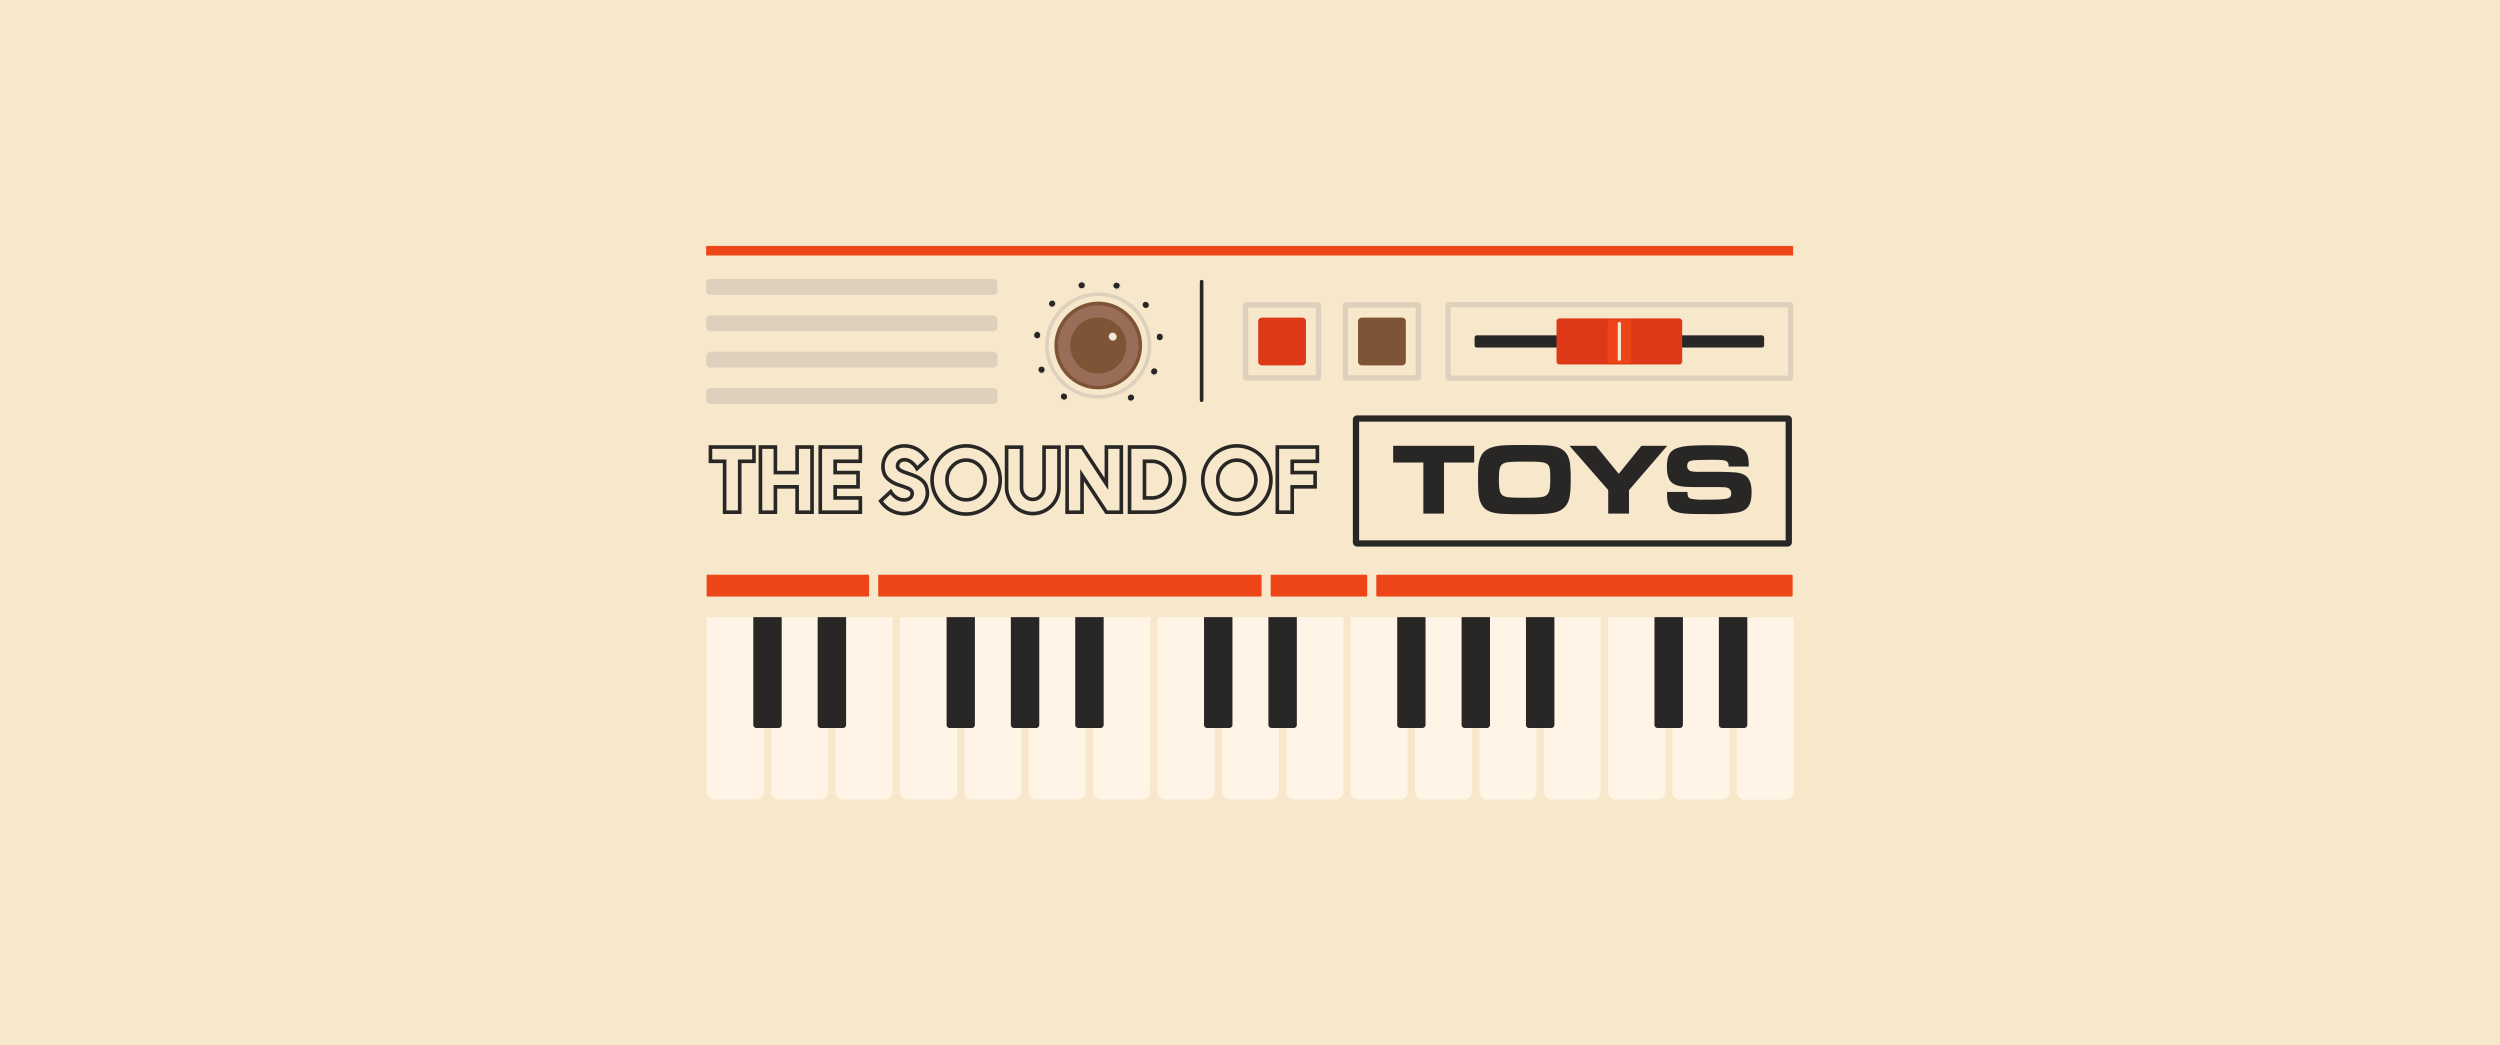 <svg xmlns="http://www.w3.org/2000/svg" viewBox="0 0 993.05 415.27"><defs><style>.cls-1{fill:#f7e8cb;}.cls-2,.cls-4{fill:#ed4518;}.cls-3{fill:#ddd0bc;}.cls-4{stroke:#ed4518;}.cls-12,.cls-4{stroke-linecap:round;stroke-linejoin:round;stroke-width:0.72px;}.cls-12,.cls-5{fill:#282726;}.cls-6{fill:#996d58;}.cls-7{fill:#7f5336;}.cls-8{fill:#f2e8d7;}.cls-9{fill:#dd3919;}.cls-10{fill:#fff4e6;}.cls-11{fill:none;stroke-width:1.44px;}.cls-11,.cls-12{stroke:#282726;}</style></defs><g id="Layer_2" data-name="Layer 2"><g id="Layer_2-2" data-name="Layer 2"><rect class="cls-1" width="993.05" height="415.27"/><rect class="cls-2" x="280.72" y="97.89" width="431.33" height="3.4"/><path class="cls-2" d="M712.26,101.49H280.52V97.68H712.26Zm-431.33-.41H711.84v-3H280.93Z"/><rect class="cls-3" x="281.95" y="112.29" width="112.8" height="3.4" rx="0.23"/><path class="cls-3" d="M394.59,117.13H282.12a1.62,1.62,0,0,1-1.61-1.61v-3.06a1.62,1.62,0,0,1,1.61-1.61H394.59a1.62,1.62,0,0,1,1.61,1.61v3.06A1.62,1.62,0,0,1,394.59,117.13ZM283.4,114.25H393.31v-.51H283.4Z"/><rect class="cls-3" x="281.95" y="126.72" width="112.8" height="3.4" rx="0.23"/><path class="cls-3" d="M394.59,131.56H282.12a1.62,1.62,0,0,1-1.61-1.61v-3.06a1.62,1.62,0,0,1,1.61-1.61H394.59a1.62,1.62,0,0,1,1.61,1.61V130A1.62,1.62,0,0,1,394.59,131.56ZM283.4,128.67H393.31v-.51H283.4Z"/><rect class="cls-3" x="281.95" y="141.14" width="112.8" height="3.4" rx="0.23"/><path class="cls-3" d="M394.59,146H282.12a1.62,1.62,0,0,1-1.61-1.61v-3.06a1.62,1.62,0,0,1,1.61-1.61H394.59a1.62,1.62,0,0,1,1.61,1.61v3.06A1.62,1.62,0,0,1,394.59,146ZM283.4,143.1H393.31v-.51H283.4Z"/><rect class="cls-3" x="281.95" y="155.57" width="112.8" height="3.4" rx="0.23"/><path class="cls-3" d="M394.59,160.41H282.12a1.62,1.62,0,0,1-1.61-1.61v-3.06a1.62,1.62,0,0,1,1.61-1.61H394.59a1.62,1.62,0,0,1,1.61,1.61v3.06A1.62,1.62,0,0,1,394.59,160.41ZM283.4,157.52H393.31V157H283.4Z"/><rect class="cls-4" x="505.1" y="228.65" width="37.63" height="7.94"/><rect class="cls-4" x="547.05" y="228.65" width="164.67" height="7.94"/><rect class="cls-4" x="349.2" y="228.65" width="151.57" height="7.94"/><rect class="cls-4" x="281.05" y="228.65" width="63.82" height="7.94"/><path class="cls-5" d="M477.31,159.69a.73.73,0,0,1-.72-.72V111.88a.72.72,0,1,1,1.44,0V159A.72.72,0,0,1,477.31,159.69Z"/><circle class="cls-1" cx="436.25" cy="137.24" r="20.37"/><path class="cls-3" d="M436.25,158.33a21.09,21.09,0,1,1,21.09-21.09A21.11,21.11,0,0,1,436.25,158.33Zm0-40.73a19.65,19.65,0,1,0,19.65,19.64A19.66,19.66,0,0,0,436.25,117.6Z"/><path class="cls-5" d="M449.17,159.38a1.41,1.41,0,0,1-.73-2.61l.11-.07a1.41,1.41,0,0,1,1.49,2.39l-.13.08A1.43,1.43,0,0,1,449.17,159.38ZM422.7,159a1.4,1.4,0,0,1-.77-.24l-.14-.08a1.41,1.41,0,0,1,1.58-2.34l.11.07a1.41,1.41,0,0,1-.78,2.59Zm35.74-9.88a1.36,1.36,0,0,1-.61-.14,1.42,1.42,0,0,1-.66-1.88l.07-.13a1.41,1.41,0,1,1,2.54,1.22l-.07.13A1.39,1.39,0,0,1,458.44,149.08Zm-44.69-.7a1.41,1.41,0,0,1-1.29-.85l-.06-.13a1.41,1.41,0,1,1,2.59-1.13l.06.14a1.41,1.41,0,0,1-.73,1.85A1.46,1.46,0,0,1,413.75,148.38Zm46.93-13a1.41,1.41,0,0,1-1.4-1.24l0-.22a1.41,1.41,0,1,1,2.8-.36l0,.25a1.41,1.41,0,0,1-1.23,1.56ZM412,134.64l-.22,0a1.41,1.41,0,0,1-1.18-1.61l0-.16a1.41,1.41,0,1,1,2.78.47l0,.12A1.41,1.41,0,0,1,412,134.64Zm43.17-12a1.43,1.43,0,0,1-1.08-.51L454,122a1.41,1.41,0,1,1,2.15-1.82l.1.12a1.41,1.41,0,0,1-1.08,2.31Zm-37.27-.52a1.38,1.38,0,0,1-.93-.35,1.41,1.41,0,0,1-.12-2l.1-.12a1.41,1.41,0,0,1,2.1,1.89l-.09.09A1.4,1.4,0,0,1,417.85,122.1Zm25.74-7.17a1.52,1.52,0,0,1-.42-.06l-.13,0a1.41,1.41,0,0,1,.82-2.7l.15.05a1.41,1.41,0,0,1-.42,2.75Zm-14-.19a1.41,1.41,0,0,1-.38-2.77l.14,0a1.41,1.41,0,1,1,.76,2.72l-.14,0A1.65,1.65,0,0,1,429.59,114.74Z"/><path class="cls-1" d="M449.17,159.6a1.62,1.62,0,0,1-1.39-.78,1.65,1.65,0,0,1-.19-1.23,1.6,1.6,0,0,1,.73-1l.11-.07a1.65,1.65,0,0,1,2.25.52,1.63,1.63,0,0,1-.52,2.24l-.14.09A1.58,1.58,0,0,1,449.17,159.6Zm.12-2.9a1.23,1.23,0,0,0-.63.18l-.11.07a1.18,1.18,0,0,0-.53.74,1.14,1.14,0,0,0,.14.9,1.2,1.2,0,0,0,1.63.39l.14-.08a1.16,1.16,0,0,0,.52-.74,1.14,1.14,0,0,0-.15-.9A1.18,1.18,0,0,0,449.29,156.7Zm-26.59,2.48a1.69,1.69,0,0,1-.9-.27l-.13-.09a1.69,1.69,0,0,1-.69-1,1.63,1.63,0,0,1,2.52-1.66l.1.07a1.62,1.62,0,0,1,.46,2.26A1.64,1.64,0,0,1,422.7,159.18Zm-.11-2.9a1.18,1.18,0,0,0-1,.52,1.13,1.13,0,0,0-.18.89,1.12,1.12,0,0,0,.5.76l.13.09a1.18,1.18,0,0,0,1.82-1.23,1.13,1.13,0,0,0-.51-.75l-.11-.08A1.24,1.24,0,0,0,422.59,156.28Zm35.85-7a1.56,1.56,0,0,1-.7-.16A1.63,1.63,0,0,1,457,147l.06-.14A1.65,1.65,0,0,1,458,146a1.62,1.62,0,0,1,1.24.07,1.65,1.65,0,0,1,.77,2.18l-.07.13A1.63,1.63,0,0,1,458.44,149.3Zm.07-3a1.12,1.12,0,0,0-.4.07,1.18,1.18,0,0,0-.68.6l-.06.14a1.19,1.19,0,0,0,.56,1.58,1.22,1.22,0,0,0,1.59-.55l.06-.13a1.2,1.2,0,0,0-.56-1.59A1.16,1.16,0,0,0,458.51,146.35Zm-44.76,2.25a1.64,1.64,0,0,1-1.49-1l-.06-.13a1.64,1.64,0,0,1,0-1.25,1.67,1.67,0,0,1,.87-.9,1.63,1.63,0,0,1,2.14.85l.06.13a1.64,1.64,0,0,1,0,1.25,1.62,1.62,0,0,1-.87.89A1.58,1.58,0,0,1,413.75,148.6Zm-.06-2.95a1.19,1.19,0,0,0-1.1.75,1.15,1.15,0,0,0,0,.91l.05.13a1.21,1.21,0,0,0,1.57.62,1.17,1.17,0,0,0,.63-.66,1.15,1.15,0,0,0,0-.91l0-.13A1.2,1.2,0,0,0,413.69,145.65Zm47-10a1.62,1.62,0,0,1-1.62-1.43l0-.22a1.61,1.61,0,0,1,.32-1.2,1.58,1.58,0,0,1,1.08-.62,1.57,1.57,0,0,1,1.2.32,1.59,1.59,0,0,1,.63,1.08l0,.25A1.61,1.61,0,0,1,462,135a1.63,1.63,0,0,1-1.09.61Zm0-3.05h-.16a1.16,1.16,0,0,0-.79.45,1.18,1.18,0,0,0-.24.88l0,.22a1.19,1.19,0,0,0,2.12.6,1.19,1.19,0,0,0,.24-.87l0-.26a1.21,1.21,0,0,0-.45-.79A1.18,1.18,0,0,0,460.66,132.57ZM412,134.86l-.25,0a1.63,1.63,0,0,1-1.36-1.86l0-.16a1.63,1.63,0,0,1,3.21.53l0,.13A1.61,1.61,0,0,1,412,134.86Zm0-3a1.2,1.2,0,0,0-1.18,1l0,.16a1.21,1.21,0,0,0,1,1.36,1.21,1.21,0,0,0,1.36-1l0-.13a1.19,1.19,0,0,0-1-1.37Zm43.15-9.06a1.63,1.63,0,0,1-1.25-.59l-.09-.1a1.63,1.63,0,1,1,2.49-2.1l.1.12a1.62,1.62,0,0,1-.21,2.29A1.64,1.64,0,0,1,455.12,122.84Zm-.09-2.93a1.16,1.16,0,0,0-.77.28,1.2,1.2,0,0,0-.14,1.68l.08.1a1.22,1.22,0,0,0,1.68.15,1.19,1.19,0,0,0,.16-1.67l-.1-.12A1.2,1.2,0,0,0,455,119.91Zm-37.18,2.41a1.57,1.57,0,0,1-1.07-.41,1.55,1.55,0,0,1-.55-1.12,1.57,1.57,0,0,1,.4-1.17l.11-.12a1.63,1.63,0,0,1,2.3-.13,1.66,1.66,0,0,1,.54,1.13,1.63,1.63,0,0,1-.42,1.17l-.09.1A1.61,1.61,0,0,1,417.85,122.32Zm.1-2.92a1.2,1.2,0,0,0-.89.39l-.1.12a1.18,1.18,0,0,0,.11,1.67,1.23,1.23,0,0,0,1.68-.1l.08-.1a1.19,1.19,0,0,0,.31-.86A1.19,1.19,0,0,0,418,119.4Zm25.64-4.25a1.61,1.61,0,0,1-.49-.07l-.13,0a1.65,1.65,0,0,1-1-.8,1.62,1.62,0,0,1-.12-1.24,1.67,1.67,0,0,1,.79-1,1.63,1.63,0,0,1,1.24-.12l.16,0a1.63,1.63,0,0,1-.49,3.18Zm-.14-2.86A1.19,1.19,0,0,0,442.4,114a1.22,1.22,0,0,0,.7.58l.13,0a1.2,1.2,0,0,0,1.49-.78,1.18,1.18,0,0,0-.77-1.49l-.15,0A1.48,1.48,0,0,0,443.45,112.29ZM429.59,115a1.64,1.64,0,0,1-1.57-1.19,1.67,1.67,0,0,1,.15-1.24,1.61,1.61,0,0,1,1-.77l.14,0a1.67,1.67,0,0,1,1.24.15,1.63,1.63,0,0,1,.62,2.22,1.61,1.61,0,0,1-1,.77l-.14,0A1.61,1.61,0,0,1,429.59,115Zm.14-2.86a1.19,1.19,0,0,0-.32.05l-.14,0a1.21,1.21,0,0,0-.72.57,1.18,1.18,0,0,0-.1.9,1.21,1.21,0,0,0,1.46.83l.14,0a1.21,1.21,0,0,0,.72-.57,1.22,1.22,0,0,0,.11-.9,1.21,1.21,0,0,0-.57-.72A1.19,1.19,0,0,0,429.73,112.1Z"/><circle class="cls-6" cx="436.25" cy="137.24" r="16.68"/><path class="cls-7" d="M436.25,154.65a17.41,17.41,0,1,1,17.41-17.41A17.43,17.43,0,0,1,436.25,154.65Zm0-33.37a16,16,0,1,0,16,16A16,16,0,0,0,436.25,121.28Z"/><circle class="cls-7" cx="436.25" cy="137.24" r="11.14"/><path class="cls-8" d="M442.05,135.31a1.52,1.52,0,0,1-1.17-.55l-.1-.11a1.53,1.53,0,0,1,.18-2.15,1.51,1.51,0,0,1,2.15.18l.11.13A1.52,1.52,0,0,1,443,135,1.54,1.54,0,0,1,442.05,135.31Z"/><path class="cls-3" d="M563.17,151.21H534.66a1.33,1.33,0,0,1-1.33-1.33v-28.5a1.33,1.33,0,0,1,1.33-1.33h28.51a1.33,1.33,0,0,1,1.33,1.33v28.5A1.33,1.33,0,0,1,563.17,151.21Zm-27.68-2.16h26.84V122.21H535.49Z"/><rect class="cls-7" x="540.76" y="127.47" width="16.31" height="16.31" rx="0.19"/><path class="cls-7" d="M556.93,145.14h-16a1.49,1.49,0,0,1-1.49-1.49v-16a1.49,1.49,0,0,1,1.49-1.49h16a1.49,1.49,0,0,1,1.49,1.49v16A1.49,1.49,0,0,1,556.93,145.14Zm-14.82-2.7h13.61V128.82H542.11Z"/><path class="cls-3" d="M523.5,151.21H495a1.33,1.33,0,0,1-1.33-1.33v-28.5a1.33,1.33,0,0,1,1.33-1.33H523.5a1.33,1.33,0,0,1,1.33,1.33v28.5A1.33,1.33,0,0,1,523.5,151.21Zm-27.68-2.16h26.85V122.21H495.82Z"/><rect class="cls-9" x="501.09" y="127.47" width="16.31" height="16.31" rx="0.19"/><path class="cls-9" d="M517.26,145.14h-16a1.49,1.49,0,0,1-1.49-1.49v-16a1.49,1.49,0,0,1,1.49-1.49h16a1.49,1.49,0,0,1,1.49,1.49v16A1.49,1.49,0,0,1,517.26,145.14Zm-14.82-2.7h13.61V128.82H502.44Z"/><path class="cls-3" d="M710.79,151.26H575.7a1.57,1.57,0,0,1-1.57-1.58v-28.1A1.57,1.57,0,0,1,575.7,120H710.79a1.57,1.57,0,0,1,1.57,1.58v28.1A1.57,1.57,0,0,1,710.79,151.26ZM576.2,149.19H710.29V122.07H576.2Z"/><rect class="cls-5" x="586.48" y="133.93" width="113.54" height="3.4" rx="0.23"/><path class="cls-5" d="M699.85,138.06H586.64a.9.9,0,0,1-.9-.9V134.1a.9.9,0,0,1,.9-.9H699.85a.9.9,0,0,1,.9.9v3.06A.9.9,0,0,1,699.85,138.06Zm-112.64-1.47H699.28v-1.92H587.21Z"/><rect class="cls-9" x="619.24" y="127.44" width="48.01" height="16.38" rx="0.33"/><path class="cls-9" d="M667,144.78H619.48a1.2,1.2,0,0,1-1.2-1.2v-15.9a1.2,1.2,0,0,1,1.2-1.2H667a1.2,1.2,0,0,1,1.2,1.2v15.9A1.2,1.2,0,0,1,667,144.78Zm-46.81-1.91h46.09V128.4H620.2Z"/><rect class="cls-2" x="638.99" y="127.44" width="8.51" height="16.38" rx="0.14"/><path class="cls-2" d="M647.4,144.22h-8.31a.5.5,0,0,1-.5-.5V127.54a.5.5,0,0,1,.5-.5h8.31a.5.5,0,0,1,.5.5v16.18A.5.5,0,0,1,647.4,144.22Zm-8-.8h7.71V127.84h-7.71Z"/><path class="cls-1" d="M643.25,143.33a.63.63,0,0,1-.64-.63V128.57a.64.64,0,1,1,1.27,0V142.7A.63.63,0,0,1,643.25,143.33Z"/><path class="cls-10" d="M280.75,314.42a3.17,3.17,0,0,0,3.17,3.17h16.31a3.17,3.17,0,0,0,3.17-3.17V245.15H280.75Z"/><path class="cls-10" d="M306.33,314.42a3.17,3.17,0,0,0,3.17,3.17h16.31a3.17,3.17,0,0,0,3.17-3.17V245.15H306.33Z"/><path class="cls-10" d="M331.91,314.42a3.17,3.17,0,0,0,3.16,3.17h16.32a3.17,3.17,0,0,0,3.16-3.17V245.15H331.91Z"/><path class="cls-10" d="M357.48,314.42a3.18,3.18,0,0,0,3.17,3.17H377a3.17,3.17,0,0,0,3.17-3.17V245.15H357.48Z"/><path class="cls-10" d="M383.06,314.42a3.17,3.17,0,0,0,3.17,3.17h16.31a3.17,3.17,0,0,0,3.17-3.17V245.15H383.06Z"/><path class="cls-10" d="M408.64,314.42a3.17,3.17,0,0,0,3.17,3.17h16.31a3.18,3.18,0,0,0,3.17-3.17V245.15H408.64Z"/><path class="cls-10" d="M434.22,314.42a3.17,3.17,0,0,0,3.16,3.17h16.31a3.17,3.17,0,0,0,3.17-3.17V245.15H434.22Z"/><path class="cls-10" d="M459.79,314.42a3.17,3.17,0,0,0,3.17,3.17h16.31a3.17,3.17,0,0,0,3.17-3.17V245.15H459.79Z"/><path class="cls-10" d="M485.37,314.42a3.17,3.17,0,0,0,3.17,3.17h16.31a3.17,3.17,0,0,0,3.17-3.17V245.15H485.37Z"/><path class="cls-10" d="M511,314.42a3.17,3.17,0,0,0,3.16,3.17h16.32a3.17,3.17,0,0,0,3.16-3.17V245.15H511Z"/><path class="cls-10" d="M536.52,314.42a3.17,3.17,0,0,0,3.17,3.17H556a3.17,3.17,0,0,0,3.17-3.17V245.15H536.52Z"/><path class="cls-10" d="M562.1,314.42a3.17,3.17,0,0,0,3.17,3.17h16.31a3.17,3.17,0,0,0,3.17-3.17V245.15H562.1Z"/><path class="cls-10" d="M587.68,314.42a3.17,3.17,0,0,0,3.17,3.17h16.31a3.18,3.18,0,0,0,3.17-3.17V245.15H587.68Z"/><path class="cls-10" d="M613.25,314.42a3.18,3.18,0,0,0,3.17,3.17h16.31a3.17,3.17,0,0,0,3.17-3.17V245.15H613.25Z"/><path class="cls-10" d="M638.83,314.42a3.17,3.17,0,0,0,3.17,3.17h16.31a3.17,3.17,0,0,0,3.17-3.17V245.15H638.83Z"/><path class="cls-10" d="M664.31,314.42a3.17,3.17,0,0,0,3.17,3.17h16.31a3.18,3.18,0,0,0,3.17-3.17V245.15H664.31Z"/><path class="cls-10" d="M712.53,244.19v1H689.88v69.27a3.18,3.18,0,0,0,3.17,3.17h16.31a3.17,3.17,0,0,0,3.17-3.17V244.19Z"/><path class="cls-5" d="M299.22,287.92a1.25,1.25,0,0,0,1.25,1.25h8.79a1.25,1.25,0,0,0,1.25-1.25V245.15H299.22Z"/><path class="cls-5" d="M324.79,287.92a1.26,1.26,0,0,0,1.26,1.25h8.79a1.25,1.25,0,0,0,1.25-1.25V245.15h-11.3Z"/><path class="cls-5" d="M376,287.92a1.25,1.25,0,0,0,1.25,1.25H386a1.25,1.25,0,0,0,1.25-1.25V245.15H376Z"/><path class="cls-5" d="M401.53,287.92a1.25,1.25,0,0,0,1.25,1.25h8.79a1.25,1.25,0,0,0,1.25-1.25V245.15H401.53Z"/><path class="cls-5" d="M427.1,287.92a1.25,1.25,0,0,0,1.26,1.25h8.78a1.25,1.25,0,0,0,1.26-1.25V245.15H427.1Z"/><path class="cls-5" d="M478.26,287.92a1.25,1.25,0,0,0,1.25,1.25h8.79a1.25,1.25,0,0,0,1.25-1.25V245.15H478.26Z"/><path class="cls-5" d="M503.83,287.92a1.26,1.26,0,0,0,1.26,1.25h8.79a1.25,1.25,0,0,0,1.25-1.25V245.15h-11.3Z"/><path class="cls-5" d="M657.19,287.92a1.26,1.26,0,0,0,1.26,1.25h8.79a1.25,1.25,0,0,0,1.25-1.25V245.15h-11.3Z"/><path class="cls-5" d="M682.77,287.92a1.25,1.25,0,0,0,1.26,1.25h8.78a1.26,1.26,0,0,0,1.26-1.25V245.15h-11.3Z"/><path class="cls-5" d="M555,287.92a1.25,1.25,0,0,0,1.25,1.25H565a1.25,1.25,0,0,0,1.25-1.25V245.15H555Z"/><path class="cls-5" d="M580.57,287.92a1.25,1.25,0,0,0,1.25,1.25h8.79a1.25,1.25,0,0,0,1.25-1.25V245.15H580.57Z"/><path class="cls-5" d="M606.14,287.92a1.25,1.25,0,0,0,1.26,1.25h8.78a1.25,1.25,0,0,0,1.26-1.25V245.15h-11.3Z"/><path class="cls-11" d="M282.2,183.24v-5.67h17.29v5.67h-5.66v20.21h-6V183.24Z"/><path class="cls-11" d="M302.06,203.45V177.57H308v10.15h8.63V177.57h5.93v25.88h-5.93V193.38H308v10.07Z"/><path class="cls-11" d="M325.83,203.45V177.57h15.91v5.67h-10v4.48h9.09v5.66h-9.09v4.41h10v5.66Z"/><path class="cls-11" d="M349.82,199l4-3.72a7.22,7.22,0,0,0,2.39,2.48,5.37,5.37,0,0,0,2.85.82,3.79,3.79,0,0,0,2.39-.69,2.35,2.35,0,0,0,.88-2,1.56,1.56,0,0,0-.5-1.16,3.64,3.64,0,0,0-1.31-.83l-1.86-.69c-.7-.25-1.41-.49-2.13-.73a10.77,10.77,0,0,1-2.12-1,10.61,10.61,0,0,1-1.86-1.39,5.61,5.61,0,0,1-1.31-2,7.4,7.4,0,0,1-.5-2.83,7.76,7.76,0,0,1,.59-3,8.4,8.4,0,0,1,1.65-2.59,7.78,7.78,0,0,1,2.7-1.84,8.93,8.93,0,0,1,3.58-.7,10.24,10.24,0,0,1,5,1.29,10.9,10.9,0,0,1,4,4l-4,3.73a8.59,8.59,0,0,0-2.34-2.63,4.39,4.39,0,0,0-2.59-.89,2.91,2.91,0,0,0-2,.67,2.36,2.36,0,0,0-.81,1.92,1.56,1.56,0,0,0,.41,1,3.63,3.63,0,0,0,1.09.8,15.29,15.29,0,0,0,1.57.65l1.87.65c.65.23,1.31.49,2,.76a10.32,10.32,0,0,1,1.87,1,8.72,8.72,0,0,1,1.57,1.38,5.49,5.49,0,0,1,1.08,1.9,7.74,7.74,0,0,1,.4,2.52,7.24,7.24,0,0,1-.65,3,8.63,8.63,0,0,1-1.81,2.6,8.53,8.53,0,0,1-2.91,1.84A11.06,11.06,0,0,1,349.82,199Z"/><path class="cls-11" d="M372.05,197.44a13.62,13.62,0,0,1,0-13.57,13.4,13.4,0,0,1,4.93-4.93,13.54,13.54,0,0,1,13.56,0,13.45,13.45,0,0,1,4.94,4.94,13.54,13.54,0,0,1,0,13.56,13.47,13.47,0,0,1-4.93,4.93,13.54,13.54,0,0,1-18.5-4.93Zm4.12-6.79a7.7,7.7,0,0,0,2.23,5.58,7.26,7.26,0,0,0,5.37,2.29,7.14,7.14,0,0,0,5.33-2.29,8.11,8.11,0,0,0,0-11.15,7.15,7.15,0,0,0-5.33-2.3,7.23,7.23,0,0,0-5.36,2.3A7.7,7.7,0,0,0,376.17,190.65Z"/><path class="cls-11" d="M399.84,193.61v-16h5.93v16a4.7,4.7,0,0,0,1.32,3.37,4.17,4.17,0,0,0,3.13,1.39,4.25,4.25,0,0,0,3.15-1.39,4.65,4.65,0,0,0,1.35-3.37v-16h5.93v16A10.39,10.39,0,0,1,410.22,204a10.1,10.1,0,0,1-4-.83,10.22,10.22,0,0,1-5.53-5.53A10.17,10.17,0,0,1,399.84,193.61Z"/><path class="cls-11" d="M423.88,203.45V177.57h5.93l9.67,14.66V177.57h5.93v25.88h-5.93l-9.67-14.69v14.69Z"/><path class="cls-11" d="M448.68,203.45V177.57h9a12.67,12.67,0,0,1,5,1,12.7,12.7,0,0,1,6.87,6.89,13,13,0,0,1-.71,11.52,12.87,12.87,0,0,1-4.7,4.71,12.58,12.58,0,0,1-6.48,1.73Zm5.93-5.66h2.73a7.28,7.28,0,1,0,0-14.55h-2.73Z"/><path class="cls-11" d="M479.6,197.44a13.53,13.53,0,0,1,18.49-18.5,13.43,13.43,0,0,1,4.93,4.94,13.54,13.54,0,0,1,0,13.56,13.52,13.52,0,0,1-23.42,0Zm4.12-6.79a7.7,7.7,0,0,0,2.23,5.58,7.24,7.24,0,0,0,5.36,2.29,7.16,7.16,0,0,0,5.34-2.29,8.14,8.14,0,0,0,0-11.15,7.36,7.36,0,0,0-10.69,0A7.66,7.66,0,0,0,483.72,190.65Z"/><path class="cls-11" d="M507.38,203.45V177.57h15.91v5.67h-10v4.48h9.09v5.66h-9.09v10.07Z"/><path class="cls-12" d="M710.08,216.75h-171a1.35,1.35,0,0,1-1.34-1.35V166.71a1.34,1.34,0,0,1,1.34-1.35h171a1.34,1.34,0,0,1,1.35,1.35V215.4A1.35,1.35,0,0,1,710.08,216.75ZM539.51,215H709.66V167.13H539.51Z"/><path class="cls-5" d="M565.39,183.73h-12v-6.66h32.19v6.66h-12V204h-8.2Z"/><path class="cls-5" d="M616.93,177.19c4.16.77,6.18,2.91,6.74,7.23a55.89,55.89,0,0,1,.24,6.54c0,6.51-.68,9.13-3,11-1.61,1.37-3.87,2-7.79,2.18-1.45.08-5,.12-7.67.12-6.43,0-9.7-.12-11.31-.44-3-.53-4.73-1.66-5.74-3.64s-1.29-4-1.29-9.85c0-4.52.08-5.66.56-7.47.77-2.87,2.35-4.41,5.38-5.29,2.26-.65,4.72-.81,11.83-.81C612.64,176.79,615,176.87,616.93,177.19Zm-20.12,7.15c-1.09.85-1.41,2.18-1.41,6.06s.32,5.41,1.33,6.26,2.42,1.05,8.6,1.05c7.07,0,8.53-.24,9.46-1.53.76-1,1-2.35,1-5.94,0-6.79-.12-6.87-10.21-6.87C599.52,183.37,597.86,183.57,596.81,184.34Z"/><path class="cls-5" d="M638.82,194.68l-15.39-17.61h10.46L643,188.22l9-11.15h10.26l-15.19,17.61V204h-8.24Z"/><path class="cls-5" d="M670.29,195.41c.08,1.86.28,2.3,1.25,2.66a23.8,23.8,0,0,0,5.49.41c9.49,0,10.63-.29,10.63-2.51a2.14,2.14,0,0,0-1.38-2.18c-.89-.28-.89-.28-5.13-.32h-7.43c-5,0-7-.28-8.76-1.17-1.94-1-2.83-3.15-2.83-6.83,0-4.85,1.37-6.9,5.25-7.83,2.18-.57,5.33-.77,11.23-.77,9.45,0,11.63.24,13.57,1.49s2.46,2.91,2.46,6.95h-8c0-2.34-.81-2.67-6.1-2.67-2.63,0-6.14.09-7.43.17-2.19.16-2.91.72-2.91,2.26a2,2,0,0,0,1.73,2.14,13.35,13.35,0,0,0,3.32.2h7.63c.73,0,4.36.12,5.73.2,5.13.24,7.15,2.51,7.15,7.92,0,5-1.45,7.15-5.41,8a67.6,67.6,0,0,1-11.87.68c-9.33,0-11.39-.2-13.78-1.41-1.65-.81-2.5-2.87-2.5-6.06,0-.24,0-.77,0-1.33Z"/></g></g></svg>